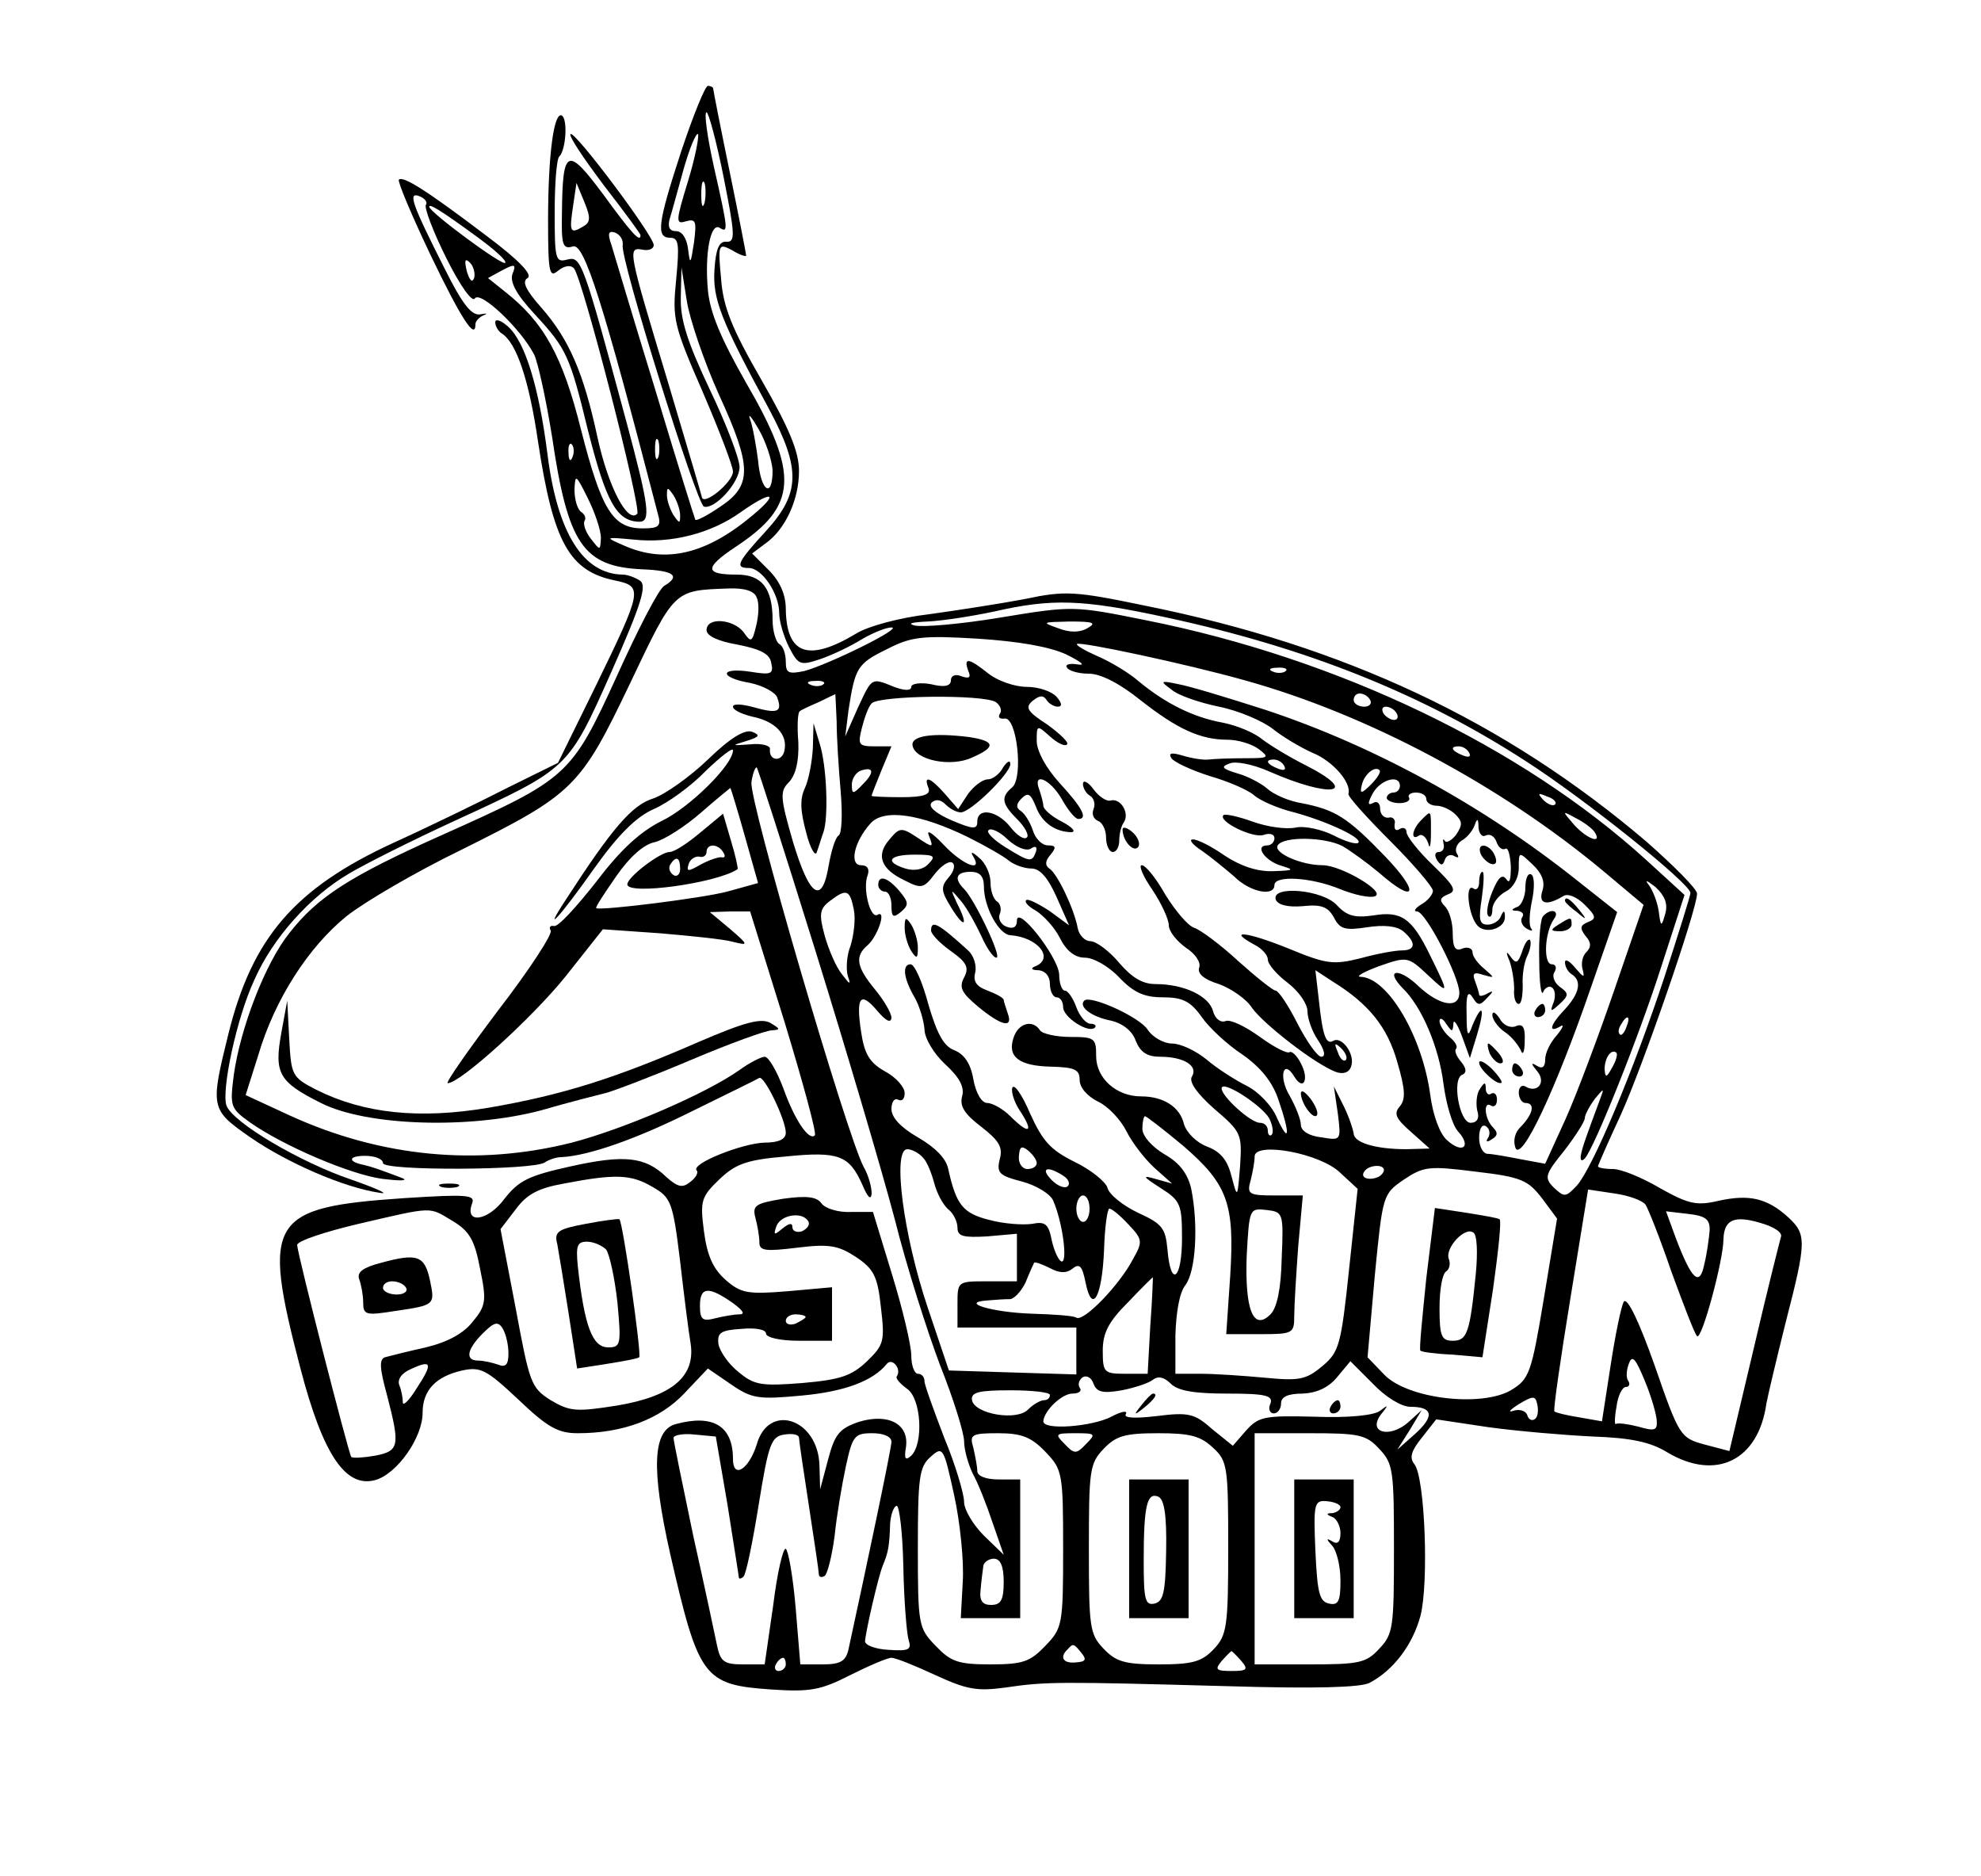 <?xml version="1.0" standalone="no"?>
<!DOCTYPE svg PUBLIC "-//W3C//DTD SVG 20010904//EN"
 "http://www.w3.org/TR/2001/REC-SVG-20010904/DTD/svg10.dtd">
<svg version="1.0" xmlns="http://www.w3.org/2000/svg"
 width="300pt" height="284pt" viewBox="0 0 300 284"
 preserveAspectRatio="xMidYMid meet">
<g transform="translate(0,284) scale(0.1,-0.1)"
fill="#000000" stroke="none">
<path d="M1032 2612 c-36 -110 -39 -132 -17 -132 13 0 14 -10 9 -63 -6 -60 -4
-69 40 -170 25 -58 46 -113 46 -121 0 -16 -44 -52 -47 -39 -1 5 -24 82 -51
173 -61 202 -62 206 -39 202 9 -2 17 1 17 7 0 14 -120 174 -126 168 -3 -3 20
-37 50 -77 31 -40 56 -74 56 -76 0 -12 -13 2 -56 61 -55 74 -62 71 -63 -27 -1
-49 1 -56 17 -51 17 4 45 -84 128 -404 6 -20 2 -23 -23 -23 -45 0 -62 28 -93
149 -28 112 -56 163 -116 210 l-25 20 22 12 c19 10 21 9 15 -6 -4 -12 6 -31
34 -61 48 -52 53 -63 80 -174 28 -111 44 -139 78 -140 18 0 15 23 -19 150 -67
248 -69 252 -90 247 -18 -5 -19 1 -19 72 0 43 3 81 7 84 10 10 13 56 4 62 -12
7 -21 -58 -21 -159 0 -79 2 -87 15 -76 10 8 19 9 24 4 13 -14 103 -365 96
-372 -15 -15 -44 42 -60 115 -21 98 -43 149 -85 197 -24 27 -30 40 -21 45 8 5
-13 27 -61 63 -91 69 -127 92 -134 86 -2 -3 19 -53 47 -112 47 -98 69 -132 69
-107 0 5 6 11 13 14 6 2 4 3 -6 1 -13 -2 -27 16 -53 68 -50 99 -57 118 -39
111 8 -3 13 -9 10 -13 -3 -4 11 -41 31 -81 21 -42 39 -67 43 -61 8 13 70 -46
90 -85 6 -13 18 -68 27 -124 24 -163 47 -197 137 -201 48 -2 58 -10 33 -25 -8
-4 -40 -66 -72 -137 -69 -151 -74 -155 -264 -240 -141 -63 -189 -94 -232 -149
-36 -45 -74 -143 -84 -215 -6 -47 -5 -50 24 -71 51 -36 154 -80 202 -86 25 -3
38 -3 30 1 -37 14 -46 17 -58 20 -26 5 -25 14 1 14 15 0 27 -5 27 -11 0 -12
228 -11 245 1 6 4 17 8 25 8 41 2 113 27 199 70 53 26 98 48 101 50 8 3 40
-64 40 -83 0 -10 -11 -15 -32 -15 -34 -1 -112 -32 -103 -42 3 -3 -1 -11 -9
-17 -12 -10 -19 -9 -37 7 -32 31 -64 34 -145 16 -63 -14 -78 -21 -100 -49 -25
-34 -61 -39 -49 -7 5 13 -8 14 -102 8 -206 -14 -217 -32 -158 -258 34 -130 68
-181 113 -169 33 9 72 64 72 102 0 34 20 55 60 64 28 6 37 1 85 -44 44 -42 60
-51 90 -51 68 0 124 21 161 60 l36 38 35 -24 c32 -22 42 -23 107 -17 65 6 108
22 129 48 8 10 23 -8 15 -19 -2 -3 5 -11 16 -19 21 -15 25 -82 6 -101 -9 -8
-11 -5 -8 13 5 35 -27 52 -72 38 -29 -10 -36 -19 -46 -57 l-12 -45 -1 36 c-2
71 -77 96 -95 32 -12 -38 -36 -53 -36 -22 0 50 -30 68 -86 53 -36 -9 -38 -68
-9 -197 43 -187 50 -198 153 -205 59 -4 75 -1 120 22 28 14 56 26 62 26 6 0
36 -12 66 -26 48 -22 63 -25 107 -19 61 9 80 9 336 2 132 -4 201 -2 215 5 36
19 65 57 77 101 13 49 7 210 -9 230 -8 10 -5 20 11 40 l22 28 80 -12 c44 -6
115 -12 157 -14 57 -2 87 -8 113 -24 74 -44 138 -12 150 74 2 11 15 66 29 122
32 124 32 134 4 160 -32 29 -59 35 -105 25 -34 -8 -46 -5 -89 19 -27 16 -59
29 -71 29 -13 0 -23 2 -23 4 0 2 15 36 34 77 33 72 116 312 116 336 0 7 -35
42 -77 79 -214 182 -456 296 -759 357 -106 22 -121 23 -182 10 -37 -7 -102
-17 -145 -23 -44 -5 -92 -18 -110 -29 -73 -44 -106 -32 -107 37 0 22 -9 42
-26 59 l-25 25 20 15 c30 21 51 66 51 110 0 29 -15 65 -57 138 -45 78 -58 111
-61 153 -5 53 -4 54 17 43 11 -7 21 -10 21 -8 0 2 -11 59 -25 127 -14 68 -25
124 -25 126 0 2 -4 4 -8 4 -4 0 -22 -44 -40 -98z m64 -41 c17 -86 18 -98 4
-97 -11 1 -16 -11 -18 -42 -3 -44 9 -76 83 -212 48 -90 47 -127 -5 -184 -43
-47 -48 -56 -26 -56 20 0 46 -39 46 -68 0 -13 7 -36 15 -52 14 -27 17 -28 47
-18 18 6 47 20 63 30 17 10 37 18 45 18 19 0 -95 -56 -132 -66 -24 -5 -28 -3
-28 14 0 12 -4 24 -10 27 -5 3 -10 20 -10 36 0 48 -16 69 -54 69 -49 0 -50 10
-2 42 94 62 97 109 15 250 -37 65 -54 105 -57 139 -5 55 4 103 18 94 13 -8 13
-4 -9 93 -10 45 -15 82 -11 82 3 0 15 -44 26 -99z m-54 -5 c-19 -62 -19 -66
-3 -61 15 4 16 0 12 -32 -5 -33 -6 -35 -9 -10 -2 16 -9 27 -18 27 -10 0 -13 6
-10 18 3 9 12 43 21 75 9 32 19 56 22 54 2 -3 -4 -35 -15 -71z m25 -33 c-3
-10 -5 -4 -5 12 0 17 2 24 5 18 2 -7 2 -21 0 -30z m-184 -36 c-20 -12 -21 -8
-15 32 l5 34 12 -29 c10 -24 9 -31 -2 -37z m-160 -16 c26 -19 45 -36 42 -39
-4 -5 -115 77 -115 85 0 5 17 -5 73 -46z m220 -12 c-4 -21 112 -392 123 -396
16 -5 54 36 54 60 0 12 -20 65 -45 117 -34 72 -45 106 -44 140 l1 45 8 -50 c4
-27 26 -92 49 -143 50 -109 50 -137 2 -169 -19 -13 -36 -22 -38 -20 -1 2 -29
91 -61 198 -33 107 -62 205 -66 218 -6 17 -5 22 5 19 8 -3 13 -11 12 -19z
m-225 -50 c-3 -8 -7 -3 -11 10 -4 17 -3 21 5 13 5 -5 8 -16 6 -23z m452 -291
c0 -44 -18 -32 -22 15 -3 23 -8 51 -12 62 -4 11 2 4 13 -15 11 -19 20 -47 21
-62z m-173 20 c-3 -7 -5 -2 -5 12 0 14 2 19 5 13 2 -7 2 -19 0 -25z m-130 0
c-3 -8 -6 -5 -6 6 -1 11 2 17 5 13 3 -3 4 -12 1 -19z m43 -122 c-1 -20 -1 -20
-15 -2 -8 10 -12 22 -10 27 3 4 1 10 -5 14 -5 3 -10 18 -10 33 1 25 2 24 20
-12 11 -22 20 -49 20 -60z m120 34 c0 -13 -1 -13 -10 0 -5 8 -10 22 -10 30 0
13 1 13 10 0 5 -8 10 -22 10 -30z m110 0 c-70 -59 -132 -74 -195 -46 -30 13
-29 13 15 9 56 -6 116 9 161 41 48 34 61 31 19 -4z m6 -125 c4 -8 3 -27 -1
-43 -6 -25 -8 -25 -19 -9 -16 20 -56 23 -56 3 0 -9 18 -17 47 -22 35 -7 49
-14 51 -28 4 -17 -1 -18 -32 -13 -47 7 -47 -9 0 -17 19 -4 38 -14 41 -22 8
-22 1 -25 -35 -15 -18 5 -32 6 -32 1 0 -5 13 -11 29 -15 35 -7 54 -27 49 -51
-3 -18 -24 -17 -22 2 1 5 -13 9 -30 7 -28 -2 -29 -2 -6 5 20 6 22 9 9 14 -11
4 -33 -9 -67 -42 -27 -26 -65 -53 -83 -59 -32 -10 -62 -45 -132 -153 -38 -58
-8 -25 42 46 37 52 64 79 91 91 21 9 57 35 79 58 23 22 41 36 41 31 0 -22 -66
-87 -108 -107 -32 -16 -62 -43 -99 -92 -30 -38 -58 -69 -64 -67 -6 1 -8 -2 -5
-7 3 -5 -32 -59 -79 -120 -46 -61 -81 -111 -77 -111 19 0 127 98 178 161 l57
72 86 -6 c47 -4 97 -9 111 -13 24 -6 24 -5 -5 20 l-30 25 31 1 30 0 52 -167
c28 -92 49 -169 46 -172 -9 -9 -31 24 -48 72 -10 26 -22 47 -28 47 -5 0 -23
-9 -38 -20 -51 -36 -174 -89 -254 -110 -143 -36 -289 -22 -427 41 l-67 31 19
60 c25 85 76 164 134 211 28 22 105 67 173 100 171 85 181 95 256 252 68 143
66 141 149 144 25 1 40 -4 43 -14z m621 -30 c213 -46 387 -116 543 -217 89
-57 250 -186 250 -200 0 -4 -18 -61 -39 -126 -47 -143 -109 -290 -133 -317
-17 -18 -19 -18 -35 -3 -15 15 -13 20 16 56 17 22 31 44 31 49 0 5 7 18 15 29
15 18 15 18 6 -6 -20 -54 -24 -65 -27 -79 -1 -8 1 -10 6 -5 14 15 82 184 117
294 l34 105 -58 53 c-188 171 -466 305 -758 363 -109 22 -111 22 -220 4 -60
-10 -119 -15 -130 -12 -12 3 -3 5 20 6 22 1 67 8 100 15 88 20 133 19 262 -9z
m-120 -16 c-12 -7 -27 -7 -45 0 -25 9 -24 9 18 10 36 0 41 -2 27 -10z m-32
-40 c22 -11 30 -17 17 -15 -12 2 -20 0 -16 -5 3 -5 18 -9 33 -9 18 0 47 -15
78 -40 56 -44 91 -60 132 -60 15 0 36 -6 47 -14 17 -13 16 -14 -21 -14 -22 0
-47 -1 -55 -2 -8 -1 -26 2 -39 6 -17 5 -22 4 -17 -4 4 -6 30 -18 58 -27 28 -8
58 -21 67 -29 9 -8 36 -20 61 -26 51 -14 104 -39 97 -46 -3 -3 -20 2 -37 11
-18 9 -44 15 -58 12 -14 -3 -43 1 -65 9 -22 8 -42 12 -44 10 -10 -9 45 -36 61
-30 9 3 16 1 16 -5 0 -6 -5 -11 -11 -11 -20 0 -3 -24 22 -31 20 -6 18 -7 -13
-8 -24 -1 -50 8 -74 24 -20 14 -42 25 -48 24 -6 0 0 -8 14 -17 13 -9 35 -27
49 -39 24 -24 61 -31 61 -13 0 15 55 12 99 -6 22 -9 46 -14 53 -11 18 6 -51
47 -79 47 -33 0 -75 19 -68 30 8 14 71 13 98 -1 12 -7 37 -25 55 -40 57 -50
63 -31 9 25 -57 59 -75 70 -126 80 -19 3 -42 13 -52 22 -9 8 -30 19 -45 23
-23 7 -26 10 -12 15 9 4 35 -1 60 -12 93 -41 140 -34 56 9 -24 12 -54 30 -67
40 -12 10 -39 21 -60 25 -44 8 -86 29 -126 62 -16 14 -45 31 -64 39 -18 8 -32
16 -30 18 5 4 165 -30 254 -55 187 -52 387 -159 542 -288 l62 -52 -44 -128
c-24 -70 -57 -158 -74 -196 l-31 -68 -38 7 c-20 4 -43 8 -49 8 -7 0 -13 11
-13 24 0 14 4 21 10 18 6 -4 7 -11 4 -17 -5 -7 -2 -8 5 -3 9 5 10 10 2 18 -13
13 -15 41 -3 33 5 -3 9 1 9 9 0 8 -4 12 -9 9 -4 -3 -8 1 -8 8 0 10 -2 10 -9
-1 -5 -7 -6 -22 -4 -32 4 -12 0 -19 -10 -19 -17 0 -29 68 -12 73 6 3 6 9 -2
19 -7 8 -11 17 -8 20 3 3 -1 11 -10 18 -8 7 -15 18 -15 24 0 6 5 4 10 -4 9
-13 10 -13 11 0 0 8 6 0 13 -19 l12 -33 11 36 c12 40 8 49 -7 14 -7 -20 -9
-17 -9 17 -1 29 2 36 9 25 8 -13 11 -13 22 -1 10 10 10 12 1 7 -7 -4 -13 -5
-13 -2 0 2 -3 12 -6 20 -5 12 -2 15 12 10 18 -5 18 -5 2 9 -10 8 -18 19 -18
25 0 6 -7 9 -15 6 -11 -5 -15 1 -15 23 0 16 -5 34 -12 41 -9 9 -7 13 5 18 14
5 9 13 -23 44 -22 21 -40 44 -40 50 0 6 -5 8 -10 5 -6 -4 -9 -1 -8 7 2 7 -3
12 -9 10 -7 -1 -13 5 -13 14 0 8 -5 12 -11 8 -8 -4 -8 0 0 15 12 21 41 29 41
11 0 -5 -4 -10 -10 -10 -5 0 -10 -4 -10 -8 0 -4 9 -8 19 -8 11 0 17 4 15 8 -3
4 2 8 10 8 9 0 16 -4 16 -10 0 -5 7 -10 16 -10 8 0 21 -6 28 -13 11 -11 11
-16 1 -31 -7 -9 -15 -13 -17 -9 -3 4 -3 2 -2 -4 2 -7 -1 -13 -7 -13 -6 0 -7
-5 -3 -12 6 -9 9 -9 12 0 2 7 9 9 14 6 7 -4 8 -2 4 4 -3 6 0 14 7 19 8 4 17
15 20 23 4 12 6 11 6 -3 1 -10 6 -15 11 -12 6 3 13 -1 16 -9 3 -9 9 -14 14
-11 4 2 7 -10 8 -27 0 -20 -2 -27 -7 -19 -6 8 -12 3 -21 -19 -7 -17 -10 -33
-6 -37 3 -3 6 1 6 10 0 9 9 21 20 27 12 6 20 21 20 36 0 25 0 25 21 5 14 -13
19 -26 15 -39 -7 -21 6 -24 31 -9 7 5 21 -1 33 -13 17 -17 18 -21 5 -26 -12
-5 -13 -9 -4 -21 9 -10 9 -17 1 -25 -6 -6 -8 -18 -5 -27 3 -12 1 -11 -11 3 -9
11 -16 15 -16 9 0 -7 5 -15 10 -18 16 -10 12 -29 -10 -53 -23 -24 -26 -37 -7
-26 6 4 4 -2 -5 -13 -10 -11 -18 -27 -18 -37 0 -11 -4 -15 -12 -10 -10 6 -10
4 0 -8 14 -17 0 -34 -18 -23 -5 3 -10 -1 -10 -9 0 -9 5 -16 10 -16 15 0 12
-16 -6 -35 -10 -9 -13 -22 -9 -33 9 -22 61 88 115 245 l39 112 -62 49 c-142
113 -307 203 -470 257 -56 18 -115 36 -132 39 -28 6 -29 5 -11 -8 10 -9 43
-20 72 -26 30 -6 67 -22 82 -34 15 -12 42 -28 60 -36 30 -12 59 -45 54 -62 -1
-4 28 -36 63 -71 36 -36 65 -70 65 -76 0 -5 -8 -15 -17 -20 -10 -6 -13 -11 -7
-11 13 0 64 -99 64 -123 0 -25 -30 -20 -62 10 -29 28 -52 26 -24 -3 29 -28 55
-89 62 -145 4 -30 13 -62 22 -72 21 -23 7 -35 -17 -13 -11 10 -21 38 -25 68
-12 89 -64 177 -105 179 -9 0 3 7 27 16 43 15 44 15 74 -13 33 -31 33 -30 3
31 -27 55 -43 66 -85 59 -28 -4 -40 -1 -55 15 -21 24 -100 31 -93 9 3 -8 18
-12 41 -10 28 3 38 -1 47 -17 9 -18 17 -20 50 -15 26 4 45 2 55 -6 20 -17 19
-29 -2 -29 -10 0 -38 -5 -63 -12 -41 -10 -51 -9 -109 15 -62 25 -94 29 -52 6
12 -6 21 -16 21 -23 0 -7 14 -23 30 -35 17 -13 30 -32 30 -43 0 -11 7 -31 16
-44 10 -15 12 -25 5 -25 -6 0 -22 23 -36 50 -14 28 -29 50 -33 50 -4 0 -29 20
-57 45 -27 25 -57 47 -66 50 -10 3 -29 26 -44 50 -14 25 -30 45 -36 45 -5 0 2
-17 16 -37 14 -21 25 -45 25 -54 0 -9 12 -24 26 -34 14 -9 23 -22 20 -30 -3
-9 7 -18 30 -25 19 -7 42 -23 50 -36 17 -24 95 -85 127 -97 11 -4 20 -1 23 8
7 18 -14 47 -27 39 -11 -6 -16 7 -22 64 l-5 43 26 -17 c55 -34 83 -69 98 -122
12 -41 13 -56 4 -67 -10 -11 -6 -19 17 -39 l28 -25 -35 -1 c-47 0 -80 10 -80
24 -1 6 -7 25 -15 41 l-15 30 6 -41 c5 -41 5 -41 -25 -36 -19 2 -31 10 -31 19
0 8 -8 28 -17 44 -17 28 -10 57 7 29 14 -23 23 -4 10 20 -6 12 -14 19 -17 17
-3 -3 -23 7 -45 23 -22 16 -45 27 -52 24 -8 -3 -16 4 -19 15 -6 23 -44 41 -87
41 -20 0 -36 10 -55 32 -15 18 -35 33 -44 33 -8 0 -17 9 -19 20 -5 28 -31 83
-43 90 -7 5 -6 12 2 21 9 11 8 14 -4 14 -9 0 -19 10 -23 23 -4 12 -12 25 -18
29 -8 5 -7 11 1 19 10 10 14 7 22 -13 9 -24 30 -38 54 -38 7 1 0 8 -15 16 -16
8 -28 19 -28 24 0 4 -3 15 -6 24 -11 28 16 17 34 -14 9 -16 20 -30 25 -30 15
0 6 17 -28 54 -21 23 -35 49 -35 64 0 24 0 25 20 7 11 -10 23 -16 26 -12 3 3
-11 16 -30 30 -31 20 -34 26 -22 36 10 8 16 9 21 1 3 -5 11 -10 17 -10 7 0 6
6 -2 15 -7 8 -27 15 -45 15 -18 0 -44 9 -58 20 -30 24 -38 25 -31 5 5 -11 2
-13 -10 -9 -9 4 -16 1 -16 -6 0 -9 -10 -11 -30 -6 -16 3 -30 1 -30 -4 0 -6
-10 -6 -26 0 -35 14 -33 15 -55 -32 l-19 -43 5 40 c10 64 13 70 58 92 37 19
53 21 137 16 62 -4 109 -12 135 -24z m332 -25 c-3 -3 -12 -4 -19 -1 -8 3 -5 6
6 6 11 1 17 -2 13 -5z m-700 -20 c-3 -3 -12 -4 -19 -1 -8 3 -5 6 6 6 11 1 17
-2 13 -5z m20 -56 c0 -24 3 -71 6 -105 3 -35 2 -65 -3 -68 -5 -3 -11 -23 -15
-45 -10 -61 -29 -48 -54 35 -20 69 -20 77 -6 91 10 11 15 31 14 60 -2 24 -1
45 2 47 2 2 15 8 29 14 14 7 25 12 25 12 0 1 1 -18 2 -41z m241 29 c7 -5 10
-13 6 -18 -3 -5 0 -8 7 -7 19 4 29 -89 12 -104 -18 -15 -16 -25 8 -49 11 -11
18 -24 14 -27 -4 -4 -15 3 -25 16 -20 25 -50 30 -50 8 0 -12 -6 -12 -39 2 -25
11 -36 21 -30 27 6 5 13 5 21 -3 7 -7 17 -12 23 -12 15 0 75 59 75 73 0 7 -5
4 -11 -5 -5 -10 -16 -18 -23 -18 -8 0 -21 -10 -30 -22 l-15 -23 -20 23 c-22
25 -33 29 -25 9 4 -10 -7 -14 -41 -14 -25 0 -45 1 -45 2 0 2 7 19 15 39 l15
36 -26 0 c-24 0 -25 3 -19 27 4 16 10 33 15 38 10 12 169 14 188 2z m567 3 c3
-5 -1 -10 -9 -10 -9 0 -16 5 -16 10 0 6 4 10 9 10 6 0 13 -4 16 -10z m40 -20
c3 -5 2 -10 -4 -10 -5 0 -13 5 -16 10 -3 6 -2 10 4 10 5 0 13 -4 16 -10z m110
-60 c3 -6 -1 -7 -9 -4 -18 7 -21 14 -7 14 6 0 13 -4 16 -10z m-280 -20 c3 -6
-1 -7 -9 -4 -18 7 -21 14 -7 14 6 0 13 -4 16 -10z m-710 -280 c47 -151 101
-334 120 -406 18 -72 50 -172 69 -222 20 -50 36 -102 36 -114 0 -13 6 -34 13
-49 8 -14 21 -47 30 -74 l17 -49 -30 29 c-16 16 -30 39 -30 51 0 12 -13 56
-30 97 -16 42 -30 80 -30 86 0 6 -4 11 -10 11 -5 0 -10 12 -10 28 0 15 -13 70
-29 122 l-29 95 -33 0 c-19 -1 -39 5 -45 13 -7 10 -22 12 -58 7 -42 -7 -47
-10 -42 -29 3 -11 6 -28 6 -37 0 -13 9 -14 58 -8 48 6 62 3 88 -14 27 -18 33
-29 38 -76 6 -51 5 -57 -21 -82 -23 -22 -40 -28 -98 -33 -63 -5 -73 -3 -97 17
-15 12 -28 31 -30 42 -2 17 3 21 35 23 21 2 37 -1 37 -7 0 -6 21 -11 50 -11
l50 0 0 41 0 40 -67 -6 c-61 -5 -71 -3 -94 17 -19 17 -28 36 -33 74 -6 46 -4
52 23 78 25 24 42 30 101 35 80 8 96 2 116 -43 8 -19 13 -24 14 -13 0 10 -5
28 -12 40 -25 46 -175 558 -170 583 2 14 6 23 8 22 2 -2 42 -127 89 -278z m72
253 c-15 -16 -17 -16 -17 -1 0 9 6 18 13 21 20 7 22 -2 4 -20z m769 -1 c-14
-14 -17 -14 -14 -2 3 17 20 31 27 24 3 -2 -3 -12 -13 -22z m-948 -78 l20 -71
-47 -13 c-38 -10 -191 -29 -198 -25 -2 1 12 22 30 48 20 29 42 49 59 52 15 4
46 24 70 45 24 21 44 37 44 37 1 -1 11 -34 22 -73z m1227 48 c-3 -3 -11 0 -18
7 -9 10 -8 11 6 5 10 -3 15 -9 12 -12z m-890 -49 c28 -14 56 -30 64 -37 8 -6
23 -11 33 -11 13 0 25 -14 38 -43 l19 -43 -30 22 c-17 11 -33 19 -35 16 -3 -3
4 -10 15 -16 11 -7 28 -25 36 -41 10 -20 23 -30 38 -30 13 0 36 -13 52 -30 22
-23 38 -30 66 -30 30 0 42 -6 59 -30 11 -16 39 -42 62 -57 27 -19 45 -41 54
-68 18 -52 17 -69 -2 -28 -7 18 -28 40 -46 49 -18 9 -46 27 -61 40 -16 13 -39
24 -52 24 -12 0 -29 9 -37 21 -12 19 -87 53 -96 44 -9 -9 10 -24 39 -30 19 -4
34 -16 39 -31 7 -17 17 -24 37 -24 36 0 58 -14 48 -30 -5 -8 8 -26 34 -49 41
-35 42 -38 39 -86 -4 -50 -4 -50 -13 -16 -6 24 -16 37 -37 45 -16 6 -31 21
-35 34 -6 26 -31 42 -65 42 -37 0 -68 27 -68 61 0 27 -2 29 -39 29 -22 0 -43
5 -46 10 -11 17 -33 11 -40 -11 -10 -29 8 -43 57 -44 35 -1 43 -4 43 -20 0
-12 12 -25 28 -33 15 -7 34 -27 43 -45 9 -18 28 -42 42 -55 l27 -24 -25 7
c-21 6 -20 4 8 -14 30 -19 32 -25 32 -76 0 -62 -17 -76 -22 -17 -3 33 -8 39
-45 56 -23 11 -44 28 -46 38 -3 9 -25 27 -50 39 -36 18 -48 31 -67 73 -12 28
-24 46 -27 39 -2 -6 3 -23 13 -37 20 -31 12 -34 -16 -6 -11 11 -27 20 -35 20
-8 0 -17 14 -21 36 -4 24 -14 38 -29 44 -16 6 -26 25 -39 69 -9 34 -21 61 -27
61 -13 0 -11 -21 6 -50 8 -14 14 -36 15 -48 0 -14 14 -37 31 -53 22 -20 30
-35 26 -49 -4 -15 4 -27 29 -46 27 -21 33 -31 28 -49 -5 -21 -1 -25 34 -34 22
-6 43 -19 47 -29 14 -32 22 -92 13 -92 -4 0 -11 14 -15 31 -5 26 -10 30 -30
26 -14 -2 -43 0 -65 6 -40 10 -50 23 -62 77 -3 16 -20 33 -46 48 -26 15 -40
30 -40 43 0 11 5 17 10 14 6 -3 10 1 10 10 0 9 -13 24 -30 33 -23 13 -31 26
-36 60 -8 53 -1 62 25 31 12 -14 20 -19 21 -10 0 7 -11 26 -25 43 -28 34 -31
50 -11 67 15 13 29 54 15 46 -11 -7 -23 40 -15 60 3 9 0 15 -10 15 -18 0 -11
35 14 63 20 23 75 15 147 -20z m950 7 c12 -19 -12 -10 -31 11 -19 22 -19 22 3
10 12 -6 25 -16 28 -21z m-854 -25 c7 5 10 3 8 -4 -6 -17 -9 -17 -46 6 -18 11
-30 23 -26 26 3 4 17 -2 29 -14 13 -12 28 -18 35 -14z m961 -98 c-6 -21 -7
-21 -10 3 -2 14 -9 32 -15 40 -7 9 -3 7 10 -3 14 -13 19 -25 15 -40z m-1229 6
c3 -14 0 -39 -5 -55 -6 -15 -7 -36 -4 -46 5 -14 3 -13 -9 3 -9 11 -20 37 -26
58 -9 33 -8 41 8 53 25 19 30 17 36 -13z m1170 -178 c-3 -9 -8 -14 -10 -11 -3
3 -2 9 2 15 9 16 15 13 8 -4z m-425 -50 c-3 -3 -9 2 -12 12 -6 14 -5 15 5 6 7
-7 10 -15 7 -18z m403 -12 c-8 -15 -10 -15 -11 -2 0 17 10 32 18 25 2 -3 -1
-13 -7 -23z m-519 -76 c5 -10 7 -21 4 -25 -3 -3 -6 0 -6 6 0 7 -5 12 -12 12
-14 0 -58 40 -58 52 0 14 60 -25 72 -45z m-130 -42 c67 -58 78 -87 71 -197
l-6 -88 52 0 c49 0 51 1 51 28 0 16 3 63 6 105 l7 77 -43 0 c-39 0 -42 2 -36
23 3 12 6 28 6 36 0 23 100 5 130 -25 l26 -24 -13 -122 c-12 -114 -15 -125
-40 -146 -25 -21 -35 -23 -87 -18 -32 3 -76 6 -97 6 l-39 0 0 58 c1 34 6 65
15 76 16 21 20 91 9 146 -5 22 -17 39 -40 52 -20 12 -34 28 -34 39 0 10 2 19
4 19 2 0 28 -20 58 -45z m-222 -26 c0 -5 -6 -9 -14 -9 -8 0 -14 9 -13 19 1 15
4 17 14 9 7 -6 13 -14 13 -19z m-172 8 c6 -6 13 -24 17 -39 4 -15 13 -32 21
-39 8 -6 14 -19 14 -28 0 -13 9 -15 45 -13 l45 4 0 -36 0 -36 -45 0 c-45 0
-45 0 -45 -35 l0 -35 90 0 90 0 0 -35 0 -36 -97 3 -96 3 -32 95 c-37 110 -54
240 -31 240 7 0 18 -6 24 -13z m691 -28 c-7 -4 -17 -5 -22 -2 -5 3 -3 9 4 14
7 4 17 5 22 2 5 -3 3 -9 -4 -14z m246 -33 l23 -31 -20 -121 c-19 -114 -22
-122 -50 -139 -45 -26 -157 -13 -192 24 l-25 26 11 124 c12 122 12 123 44 145
30 20 38 21 109 12 69 -8 79 -13 100 -40z m-725 34 c8 -5 11 -12 7 -16 -4 -4
-15 0 -24 9 -18 18 -8 23 17 7z m-622 -17 c28 -16 31 -22 42 -113 6 -52 13
-108 16 -125 7 -49 -28 -79 -111 -93 -63 -10 -72 -9 -101 8 -30 19 -32 26 -53
139 l-23 120 23 30 c17 23 34 32 73 39 78 15 102 14 134 -5z m1504 -27 c4 -6
22 -51 39 -101 18 -49 35 -94 39 -98 7 -7 40 115 40 147 1 29 16 36 54 25 22
-6 36 -15 33 -22 -2 -7 -21 -82 -41 -168 l-37 -156 -38 10 c-36 10 -38 12 -75
119 -24 68 -42 105 -47 97 -4 -7 -13 -51 -20 -97 l-13 -84 -34 6 c-19 3 -36 7
-38 9 -2 2 9 78 24 170 l27 166 40 -6 c22 -3 43 -11 47 -17z m-842 -6 c0 -11
-4 -20 -10 -20 -5 0 -10 9 -10 20 0 11 5 20 10 20 6 0 10 -9 10 -20z m-964
-19 c25 -15 33 -29 41 -72 10 -48 9 -56 -11 -80 -14 -18 -38 -31 -71 -39 -27
-6 -55 -13 -62 -15 -9 -3 -8 -17 3 -57 20 -77 19 -85 -18 -92 -17 -3 -33 -4
-36 -2 -4 5 -81 305 -82 321 0 6 42 20 93 32 116 27 106 26 143 4z m1023 -5
c21 -22 22 -26 7 -52 -20 -39 -75 -96 -86 -89 -4 3 -35 5 -68 6 -59 2 -110 17
-67 20 11 1 26 2 33 2 7 -1 18 11 25 25 6 15 12 28 13 30 1 2 12 -2 24 -8 15
-8 25 -8 34 -1 11 9 15 4 20 -21 10 -49 25 -22 28 50 1 34 5 62 8 62 4 0 17
-11 29 -24z m232 -51 c-1 -46 -7 -75 -17 -85 -26 -26 -39 7 -36 89 4 71 4 72
30 69 25 -3 26 -4 23 -73z m648 41 c-1 -11 -4 -34 -8 -50 -7 -35 -19 -24 -43
39 l-15 41 34 -4 c26 -3 33 -8 32 -26z m-1365 15 c3 -5 -1 -11 -9 -15 -8 -3
-15 0 -15 6 0 7 -5 6 -15 -2 -13 -11 -14 -10 -9 4 7 17 39 22 48 7z m518 -158
l-4 -73 -34 0 c-32 0 -34 2 -34 35 0 27 9 44 38 73 20 21 37 38 38 38 0 -1 -1
-34 -4 -73z m-632 34 c15 -11 19 -17 10 -17 -8 0 -25 -3 -37 -6 -19 -5 -23 -2
-23 19 0 29 13 30 50 4z m110 -21 c0 -2 -7 -6 -15 -10 -8 -3 -15 -1 -15 4 0 6
7 10 15 10 8 0 15 -2 15 -4z m-450 -55 c0 -17 -4 -22 -16 -17 -9 3 -22 6 -30
6 -20 0 -17 17 7 41 17 17 23 19 30 8 5 -8 9 -25 9 -38z m1739 -103 c1 -14 -4
-15 -28 -8 -16 4 -31 6 -34 4 -2 -2 -2 10 1 26 2 17 9 30 14 30 5 0 7 4 4 9
-4 5 -3 17 1 27 5 13 10 7 24 -27 10 -24 18 -52 18 -61z m-1878 50 c-11 -18
-21 -28 -21 -21 0 6 -2 18 -5 25 -4 9 3 19 17 25 32 15 34 9 9 -29z m1505 -28
c34 0 37 -14 7 -41 l-27 -24 19 30 18 30 -21 -19 c-28 -24 -61 -15 -41 12 12
15 12 16 -1 6 -9 -7 -48 -11 -99 -9 -77 2 -85 0 -104 -21 l-20 -23 -31 25
c-27 24 -36 26 -84 20 -34 -4 -51 -3 -47 3 3 6 -7 4 -22 -4 -29 -15 -103 -21
-103 -7 1 16 28 42 44 42 10 0 15 4 11 9 -3 5 -1 12 5 16 6 3 13 -1 16 -10 5
-13 14 -15 43 -10 20 4 41 11 47 16 8 6 17 4 27 -6 11 -11 36 -15 86 -15 58 0
69 -3 65 -15 -4 -8 -1 -15 5 -15 6 0 11 7 11 15 0 10 10 15 33 15 21 1 39 9
52 25 l20 24 34 -34 c19 -20 43 -35 57 -35z m-546 18 c0 -5 -4 -8 -9 -8 -5 0
-16 -6 -24 -14 -17 -18 -81 -7 -85 14 -2 12 10 15 58 15 33 0 60 -3 60 -7z
m735 -36 c-4 -4 -10 -2 -12 5 -2 7 -12 10 -21 7 -9 -3 -6 1 8 10 22 13 25 13
28 0 2 -9 1 -19 -3 -22z m-1223 -132 c9 -58 17 -107 17 -109 1 -2 4 -1 7 2 4
4 14 53 23 109 15 93 19 103 39 106 12 2 22 0 22 -5 0 -4 7 -51 15 -103 8 -52
15 -99 15 -103 0 -5 4 -6 9 -3 4 3 11 30 15 61 3 30 11 77 17 105 10 46 13 50
40 50 17 0 29 -5 29 -13 0 -10 -38 -190 -65 -314 -4 -18 -12 -23 -39 -23 l-34
0 -7 85 c-4 47 -11 87 -15 90 -4 2 -13 -36 -19 -85 l-13 -90 -33 0 c-28 0 -34
4 -39 28 -3 15 -19 90 -36 166 -16 77 -30 144 -30 149 0 4 14 7 32 5 l32 -3
18 -105z m481 82 c26 -27 27 -32 27 -147 0 -115 -1 -120 -27 -147 -23 -24 -34
-28 -83 -28 -49 0 -60 4 -83 28 -26 27 -27 31 -27 148 0 106 2 123 19 138 19
17 20 15 36 -58 9 -41 15 -100 13 -131 l-3 -55 45 0 45 0 0 105 0 105 -32 0
c-20 0 -33 5 -33 13 0 6 -3 22 -6 35 -6 20 -3 22 38 22 35 0 50 -6 71 -28z
m62 12 c-15 -16 -18 -16 -33 0 -15 15 -14 16 17 16 30 0 31 -1 16 -16z m192
-6 c22 -20 23 -29 23 -152 0 -119 -2 -132 -22 -153 -18 -19 -32 -23 -83 -23
-52 0 -65 4 -84 24 -21 22 -22 33 -22 151 0 118 1 129 22 151 19 20 32 24 83
24 48 0 64 -4 83 -22z m252 -2 c21 -22 22 -33 22 -151 0 -118 -1 -129 -22
-151 -20 -22 -31 -24 -106 -24 l-83 0 0 175 0 175 83 0 c75 0 86 -2 106 -24z
m-721 -178 c1 -51 5 -101 8 -111 5 -15 0 -17 -30 -15 -20 1 -36 7 -36 13 1 15
20 98 27 115 8 19 10 29 11 63 1 15 6 27 10 27 4 0 9 -41 10 -92z m152 -23 c0
-27 -4 -35 -19 -35 -13 0 -18 6 -16 23 1 12 3 28 4 35 0 6 8 12 16 12 10 0 15
-11 15 -35z m118 -108 c8 -10 6 -13 -9 -14 -19 -2 -25 8 -12 20 8 9 9 9 21 -6z
m242 -12 c11 -13 8 -15 -15 -15 -23 0 -26 2 -15 15 7 8 14 15 15 15 1 0 8 -7
15 -15z m-690 -5 c0 -5 -5 -10 -11 -10 -5 0 -7 5 -4 10 3 6 8 10 11 10 2 0 4
-4 4 -10z"/>
<path d="M426 1276 c-11 -61 -4 -74 60 -106 69 -35 225 -40 334 -11 41 12 85
23 97 26 12 3 70 25 129 50 59 25 114 45 123 45 13 1 13 2 -2 11 -14 8 -38 2
-110 -29 -126 -55 -206 -80 -316 -99 -106 -18 -190 -9 -262 27 -37 19 -38 22
-41 77 l-3 58 -9 -49z"/>
<path d="M1640 1653 c0 -6 5 -15 11 -18 6 -4 8 -13 5 -20 -3 -8 0 -15 7 -18 6
-2 12 -13 12 -25 0 -12 5 -22 10 -22 6 0 10 8 10 18 0 9 3 22 7 27 9 14 -5 37
-20 33 -6 -2 -18 6 -26 17 -8 11 -16 15 -16 8z"/>
<path d="M2152 1598 c-14 -14 -16 -32 -3 -23 5 3 11 -3 14 -12 2 -10 4 -3 4
15 0 37 1 36 -15 20z"/>
<path d="M1700 1584 c0 -17 17 -36 24 -26 3 5 -1 15 -9 22 -8 7 -15 9 -15 4z"/>
<path d="M2242 1548 c2 -6 10 -14 16 -16 7 -2 10 2 6 12 -7 18 -28 22 -22 4z"/>
<path d="M2240 1504 c0 -8 -4 -13 -9 -9 -13 8 -7 -43 7 -57 13 -13 42 -3 41
14 0 10 -2 10 -6 1 -2 -7 -12 -13 -20 -13 -13 0 -14 8 -9 40 3 22 4 40 1 40
-3 0 -5 -7 -5 -16z"/>
<path d="M2310 1496 c0 -13 -6 -27 -12 -29 -10 -4 -10 -6 0 -6 7 -1 11 -5 7
-10 -3 -5 0 -13 7 -17 7 -4 10 -4 7 0 -4 4 -3 23 1 42 4 19 4 37 -1 40 -5 3
-9 -6 -9 -20z"/>
<path d="M2370 1476 c0 -2 8 -10 18 -17 15 -13 16 -12 3 4 -13 16 -21 21 -21
13z"/>
<path d="M2337 1453 c-4 -3 -7 -34 -6 -67 0 -34 3 -55 6 -48 2 6 9 10 13 7 5
-3 6 -13 3 -22 -6 -15 -5 -16 9 -3 14 13 14 16 0 26 -8 6 -12 16 -8 22 4 7 2
12 -4 12 -13 0 -11 48 3 68 10 13 -4 18 -16 5z"/>
<path d="M2360 1440 c-13 -8 -12 -10 3 -10 9 0 17 5 17 10 0 12 -1 12 -20 0z"/>
<path d="M2305 1399 c-6 -17 -9 -19 -17 -8 -7 10 -8 8 -2 -6 4 -11 7 -30 7
-42 -1 -13 2 -23 7 -23 4 0 6 12 6 28 -1 15 2 35 7 45 5 10 6 21 4 24 -3 2 -8
-5 -12 -18z"/>
<path d="M2325 1310 c-3 -5 -1 -10 4 -10 6 0 11 5 11 10 0 6 -2 10 -4 10 -3 0
-8 -4 -11 -10z"/>
<path d="M2260 1303 c0 -6 8 -18 18 -25 11 -7 21 -20 25 -28 3 -9 6 -3 6 14 1
21 -3 27 -14 22 -8 -3 -19 2 -24 12 -6 9 -11 12 -11 5z"/>
<path d="M2256 1245 c4 -8 11 -15 16 -15 6 0 5 6 -2 15 -7 8 -14 15 -16 15 -2
0 -1 -7 2 -15z"/>
<path d="M2240 1231 c0 -10 29 -36 34 -30 1 2 -6 12 -16 22 -10 9 -18 13 -18
8z"/>
<path d="M2290 1220 c0 -5 5 -10 11 -10 5 0 7 5 4 10 -3 6 -8 10 -11 10 -2 0
-4 -4 -4 -10z"/>
<path d="M1970 1185 c0 -15 18 -40 24 -34 3 3 -1 14 -9 25 -8 10 -14 15 -15 9z"/>
<path d="M1231 1708 c-1 -20 -6 -48 -12 -61 -8 -17 -7 -35 2 -68 6 -24 14 -37
16 -29 3 8 7 22 10 30 8 23 5 102 -6 135 l-9 30 -1 -37z"/>
<path d="M1382 1711 c4 -22 58 -33 90 -18 37 16 35 25 -4 31 -56 7 -89 2 -86
-13z"/>
<path d="M1060 1579 c-19 -16 -39 -29 -46 -29 -14 0 -64 -38 -64 -49 0 -17
136 2 167 23 1 1 -3 20 -10 43 l-12 41 -35 -29z m35 -29 c4 -6 3 -9 -2 -8 -4
1 -19 -4 -32 -11 -19 -11 -22 -11 -18 1 2 7 10 12 16 11 6 -2 11 2 11 7 0 13
17 13 25 0z m-65 -26 c0 -8 -5 -12 -10 -9 -6 4 -8 11 -5 16 9 14 15 11 15 -7z"/>
<path d="M1347 1569 c-21 -24 -13 -45 23 -62 25 -13 29 -12 45 9 10 13 22 21
27 18 5 -3 3 -13 -5 -22 -13 -15 -12 -21 4 -47 20 -32 26 -27 8 8 -10 22 -10
22 7 2 9 -11 22 -35 30 -52 8 -18 18 -33 23 -33 9 0 -33 88 -49 104 -16 16
-12 26 10 26 14 0 20 -7 20 -22 0 -32 23 -73 40 -74 42 -3 67 -35 38 -47 -8
-3 -6 -6 5 -6 10 -1 17 -9 17 -21 0 -11 5 -20 10 -20 6 0 10 -7 10 -15 0 -15
38 -40 48 -31 3 3 0 6 -7 6 -6 0 -16 11 -21 25 -5 14 -13 25 -17 25 -5 0 -9
11 -9 25 -2 27 -64 106 -64 81 0 -10 -6 -13 -16 -9 -8 3 -13 12 -10 19 3 7 1
16 -4 19 -6 4 -10 17 -10 29 0 13 -8 30 -17 37 -11 10 -14 10 -9 2 15 -25 -17
-12 -45 18 -18 19 -27 24 -22 13 7 -18 6 -18 -18 -2 -24 16 -27 15 -42 -3z
m59 -37 c-8 -9 -22 -11 -35 -7 -32 10 -25 21 14 21 30 0 33 -2 21 -14z"/>
<path d="M1330 1500 c0 -5 5 -10 10 -10 6 0 10 -10 10 -21 0 -18 3 -19 14 -10
13 11 12 15 -2 32 -18 21 -32 25 -32 9z"/>
<path d="M1370 1435 c0 -11 5 -27 10 -35 8 -12 10 -12 10 5 0 11 -5 27 -10 35
-8 12 -10 12 -10 -5z"/>
<path d="M1410 1431 c0 -5 13 -19 30 -31 24 -17 28 -25 20 -40 -8 -15 -4 -23
21 -44 35 -29 54 -34 45 -10 -3 9 -6 18 -6 20 0 3 -11 9 -24 14 -17 6 -23 14
-19 28 2 10 -2 25 -11 33 -45 41 -56 47 -56 30z"/>
<path d="M2160 905 c-6 -59 -11 -108 -9 -110 2 -2 24 -5 49 -6 l45 -4 16 103
c8 57 13 104 10 106 -3 2 -27 6 -52 10 l-46 7 -13 -106z m75 7 c-9 -90 -13
-102 -35 -102 -17 0 -20 7 -20 49 0 28 4 52 10 56 5 3 7 12 4 19 -6 16 24 49
37 40 6 -3 7 -30 4 -62z"/>
<path d="M887 987 c-43 -8 -48 -12 -43 -31 2 -11 10 -59 17 -104 l13 -84 45 7
c25 4 47 8 49 10 4 4 -25 206 -30 209 -2 1 -25 -2 -51 -7z m31 -39 c5 -7 13
-43 17 -80 6 -64 5 -68 -14 -68 -24 0 -36 32 -46 123 -3 31 -1 37 14 37 10 0
23 -6 29 -12z"/>
<path d="M577 928 c-27 -7 -37 -14 -33 -25 3 -8 6 -24 6 -35 0 -19 4 -20 48
-13 61 9 61 9 53 47 -8 37 -19 41 -74 26z m38 -38 c3 -5 -3 -10 -14 -10 -12 0
-21 5 -21 10 0 6 6 10 14 10 8 0 18 -4 21 -10z"/>
<path d="M1729 713 c-13 -16 -12 -17 4 -4 16 13 21 21 13 21 -2 0 -10 -8 -17
-17z"/>
<path d="M2015 710 c-3 -5 -1 -10 4 -10 6 0 11 5 11 10 0 6 -2 10 -4 10 -3 0
-8 -4 -11 -10z"/>
<path d="M1710 495 l0 -105 45 0 45 0 0 105 0 105 -45 0 -45 0 0 -105z m56 -3
c-1 -63 -4 -77 -18 -80 -14 -3 -16 7 -16 65 0 83 5 104 22 97 9 -4 13 -27 12
-82z"/>
<path d="M1960 495 l0 -105 45 0 45 0 0 105 0 105 -45 0 -45 0 0 -105z m70 63
c0 -4 -6 -8 -12 -9 -10 0 -10 -2 0 -6 6 -2 12 -14 12 -24 0 -13 -4 -18 -12
-13 -10 6 -10 4 0 -7 6 -7 12 -30 12 -52 0 -31 -3 -38 -17 -35 -15 3 -18 16
-21 80 -3 72 -2 77 18 75 11 -1 20 -5 20 -9z"/>
<path d="M750 2352 c0 -6 5 -14 10 -17 22 -14 41 -69 55 -165 23 -151 47 -195
117 -209 42 -9 41 -14 -30 -160 l-57 -116 -75 -37 c-41 -21 -119 -59 -174 -84
-150 -69 -214 -144 -250 -289 -28 -113 -27 -115 33 -157 55 -38 141 -76 196
-84 16 -3 -3 6 -43 20 -77 26 -179 86 -189 112 -8 22 15 132 42 190 28 64 85
127 143 161 25 15 97 51 160 80 174 80 172 78 238 226 46 104 54 131 43 138
-8 5 -19 9 -26 9 -60 1 -99 63 -114 183 -13 102 -34 169 -59 192 -11 10 -20
13 -20 7z"/>
<path d="M668 1043 c6 -2 18 -2 25 0 6 3 1 5 -13 5 -14 0 -19 -2 -12 -5z"/>
</g>
</svg>
